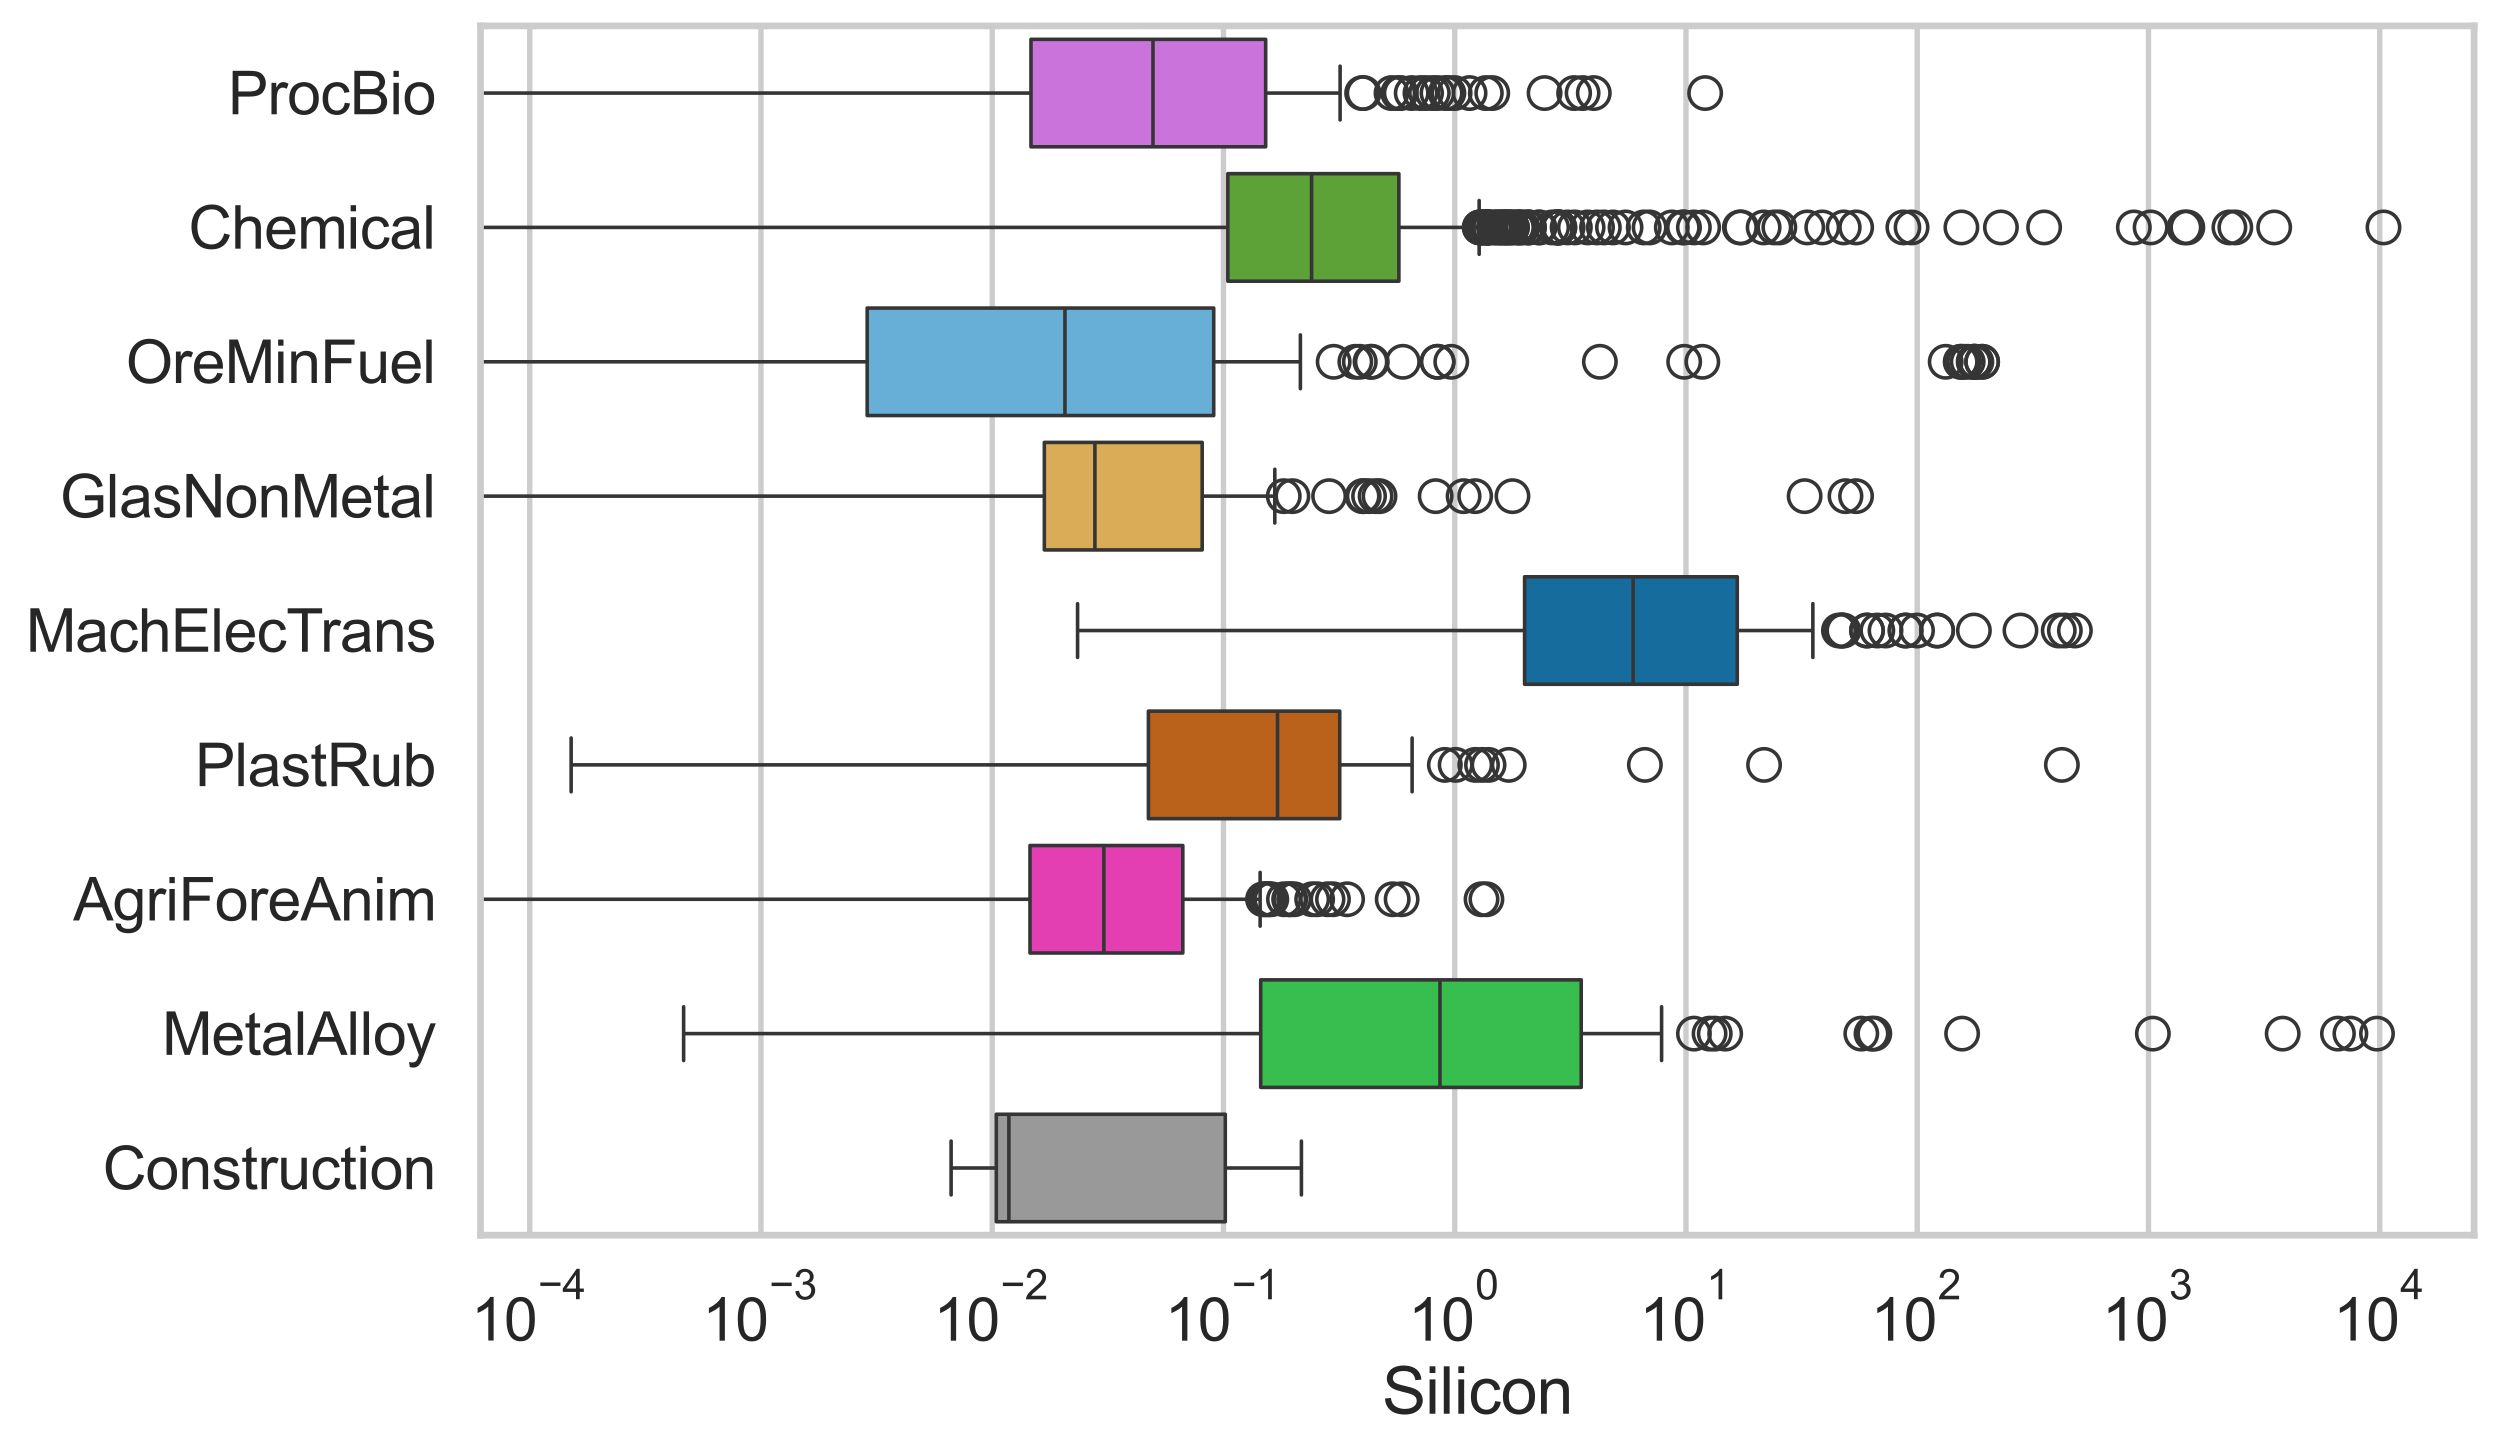 <?xml version="1.0" encoding="utf-8" standalone="no"?>
<!DOCTYPE svg PUBLIC "-//W3C//DTD SVG 1.1//EN"
  "http://www.w3.org/Graphics/SVG/1.1/DTD/svg11.dtd">
<svg xmlns:xlink="http://www.w3.org/1999/xlink" width="695.577pt" height="404.121pt" viewBox="0 0 695.577 404.121" xmlns="http://www.w3.org/2000/svg" version="1.1">
 <defs>
  <style type="text/css">*{stroke-linejoin: round; stroke-linecap: butt}</style>
 </defs>
 <g id="figure_1">
  <g id="patch_1">
   <path d="M 0 404.121 
L 695.577 404.121 
L 695.577 0 
L 0 0 
z
" style="fill: #ffffff"/>
  </g>
  <g id="axes_1">
   <g id="patch_2">
    <path d="M 133.697 343.665 
L 688.377 343.665 
L 688.377 7.2 
L 133.697 7.2 
z
" style="fill: #ffffff"/>
   </g>
   <g id="matplotlib.axis_1">
    <g id="xtick_1">
     <g id="line2d_1">
      <path d="M 147.383 343.665 
L 147.383 7.2 
" clip-path="url(#p0100126232)" style="fill: none; stroke: #cccccc; stroke-width: 1.5; stroke-linecap: round"/>
     </g>
     <g id="text_1">
      <!-- $\mathdefault{10^{-4}}$ -->
      <g style="fill: #262626" transform="translate(131.048 373.015) scale(0.165 -0.165)">
       <defs>
        <path id="ArialMT-31" d="M 2384 0 
L 1822 0 
L 1822 3584 
Q 1619 3391 1289 3197 
Q 959 3003 697 2906 
L 697 3450 
Q 1169 3672 1522 3987 
Q 1875 4303 2022 4600 
L 2384 4600 
L 2384 0 
z
" transform="scale(0.016)"/>
        <path id="ArialMT-30" d="M 266 2259 
Q 266 3072 433 3567 
Q 600 4063 929 4331 
Q 1259 4600 1759 4600 
Q 2128 4600 2406 4451 
Q 2684 4303 2865 4023 
Q 3047 3744 3150 3342 
Q 3253 2941 3253 2259 
Q 3253 1453 3087 958 
Q 2922 463 2592 192 
Q 2263 -78 1759 -78 
Q 1097 -78 719 397 
Q 266 969 266 2259 
z
M 844 2259 
Q 844 1131 1108 757 
Q 1372 384 1759 384 
Q 2147 384 2411 759 
Q 2675 1134 2675 2259 
Q 2675 3391 2411 3762 
Q 2147 4134 1753 4134 
Q 1366 4134 1134 3806 
Q 844 3388 844 2259 
z
" transform="scale(0.016)"/>
        <path id="ArialMT-2212" d="M 3381 1997 
L 356 1997 
L 356 2522 
L 3381 2522 
L 3381 1997 
z
" transform="scale(0.016)"/>
        <path id="ArialMT-34" d="M 2069 0 
L 2069 1097 
L 81 1097 
L 81 1613 
L 2172 4581 
L 2631 4581 
L 2631 1613 
L 3250 1613 
L 3250 1097 
L 2631 1097 
L 2631 0 
L 2069 0 
z
M 2069 1613 
L 2069 3678 
L 634 1613 
L 2069 1613 
z
" transform="scale(0.016)"/>
       </defs>
       <use xlink:href="#ArialMT-31" transform="translate(0 0.202)"/>
       <use xlink:href="#ArialMT-30" transform="translate(55.615 0.202)"/>
       <use xlink:href="#ArialMT-2212" transform="translate(112.973 69.895) scale(0.7)"/>
       <use xlink:href="#ArialMT-34" transform="translate(153.852 69.895) scale(0.7)"/>
      </g>
     </g>
    </g>
    <g id="xtick_2">
     <g id="line2d_2">
      <path d="M 211.724 343.665 
L 211.724 7.2 
" clip-path="url(#p0100126232)" style="fill: none; stroke: #cccccc; stroke-width: 1.5; stroke-linecap: round"/>
     </g>
     <g id="text_2">
      <!-- $\mathdefault{10^{-3}}$ -->
      <g style="fill: #262626" transform="translate(195.389 373.18) scale(0.165 -0.165)">
       <defs>
        <path id="ArialMT-33" d="M 269 1209 
L 831 1284 
Q 928 806 1161 595 
Q 1394 384 1728 384 
Q 2125 384 2398 659 
Q 2672 934 2672 1341 
Q 2672 1728 2419 1979 
Q 2166 2231 1775 2231 
Q 1616 2231 1378 2169 
L 1441 2663 
Q 1497 2656 1531 2656 
Q 1891 2656 2178 2843 
Q 2466 3031 2466 3422 
Q 2466 3731 2256 3934 
Q 2047 4138 1716 4138 
Q 1388 4138 1169 3931 
Q 950 3725 888 3313 
L 325 3413 
Q 428 3978 793 4289 
Q 1159 4600 1703 4600 
Q 2078 4600 2393 4439 
Q 2709 4278 2876 4000 
Q 3044 3722 3044 3409 
Q 3044 3113 2884 2869 
Q 2725 2625 2413 2481 
Q 2819 2388 3044 2092 
Q 3269 1797 3269 1353 
Q 3269 753 2831 336 
Q 2394 -81 1725 -81 
Q 1122 -81 723 278 
Q 325 638 269 1209 
z
" transform="scale(0.016)"/>
       </defs>
       <use xlink:href="#ArialMT-31" transform="translate(0 0.994)"/>
       <use xlink:href="#ArialMT-30" transform="translate(55.615 0.994)"/>
       <use xlink:href="#ArialMT-2212" transform="translate(112.973 70.688) scale(0.7)"/>
       <use xlink:href="#ArialMT-33" transform="translate(153.852 70.688) scale(0.7)"/>
      </g>
     </g>
    </g>
    <g id="xtick_3">
     <g id="line2d_3">
      <path d="M 276.066 343.665 
L 276.066 7.2 
" clip-path="url(#p0100126232)" style="fill: none; stroke: #cccccc; stroke-width: 1.5; stroke-linecap: round"/>
     </g>
     <g id="text_3">
      <!-- $\mathdefault{10^{-2}}$ -->
      <g style="fill: #262626" transform="translate(259.731 373.18) scale(0.165 -0.165)">
       <defs>
        <path id="ArialMT-32" d="M 3222 541 
L 3222 0 
L 194 0 
Q 188 203 259 391 
Q 375 700 629 1000 
Q 884 1300 1366 1694 
Q 2113 2306 2375 2664 
Q 2638 3022 2638 3341 
Q 2638 3675 2398 3904 
Q 2159 4134 1775 4134 
Q 1369 4134 1125 3890 
Q 881 3647 878 3216 
L 300 3275 
Q 359 3922 746 4261 
Q 1134 4600 1788 4600 
Q 2447 4600 2831 4234 
Q 3216 3869 3216 3328 
Q 3216 3053 3103 2787 
Q 2991 2522 2730 2228 
Q 2469 1934 1863 1422 
Q 1356 997 1212 845 
Q 1069 694 975 541 
L 3222 541 
z
" transform="scale(0.016)"/>
       </defs>
       <use xlink:href="#ArialMT-31" transform="translate(0 0.994)"/>
       <use xlink:href="#ArialMT-30" transform="translate(55.615 0.994)"/>
       <use xlink:href="#ArialMT-2212" transform="translate(112.973 70.688) scale(0.7)"/>
       <use xlink:href="#ArialMT-32" transform="translate(153.852 70.688) scale(0.7)"/>
      </g>
     </g>
    </g>
    <g id="xtick_4">
     <g id="line2d_4">
      <path d="M 340.408 343.665 
L 340.408 7.2 
" clip-path="url(#p0100126232)" style="fill: none; stroke: #cccccc; stroke-width: 1.5; stroke-linecap: round"/>
     </g>
     <g id="text_4">
      <!-- $\mathdefault{10^{-1}}$ -->
      <g style="fill: #262626" transform="translate(324.073 373.18) scale(0.165 -0.165)">
       <use xlink:href="#ArialMT-31" transform="translate(0 0.994)"/>
       <use xlink:href="#ArialMT-30" transform="translate(55.615 0.994)"/>
       <use xlink:href="#ArialMT-2212" transform="translate(112.973 70.688) scale(0.7)"/>
       <use xlink:href="#ArialMT-31" transform="translate(153.852 70.688) scale(0.7)"/>
      </g>
     </g>
    </g>
    <g id="xtick_5">
     <g id="line2d_5">
      <path d="M 404.75 343.665 
L 404.75 7.2 
" clip-path="url(#p0100126232)" style="fill: none; stroke: #cccccc; stroke-width: 1.5; stroke-linecap: round"/>
     </g>
     <g id="text_5">
      <!-- $\mathdefault{10^{0}}$ -->
      <g style="fill: #262626" transform="translate(391.797 373.18) scale(0.165 -0.165)">
       <use xlink:href="#ArialMT-31" transform="translate(0 0.994)"/>
       <use xlink:href="#ArialMT-30" transform="translate(55.615 0.994)"/>
       <use xlink:href="#ArialMT-30" transform="translate(112.973 70.688) scale(0.7)"/>
      </g>
     </g>
    </g>
    <g id="xtick_6">
     <g id="line2d_6">
      <path d="M 469.092 343.665 
L 469.092 7.2 
" clip-path="url(#p0100126232)" style="fill: none; stroke: #cccccc; stroke-width: 1.5; stroke-linecap: round"/>
     </g>
     <g id="text_6">
      <!-- $\mathdefault{10^{1}}$ -->
      <g style="fill: #262626" transform="translate(456.139 373.18) scale(0.165 -0.165)">
       <use xlink:href="#ArialMT-31" transform="translate(0 0.994)"/>
       <use xlink:href="#ArialMT-30" transform="translate(55.615 0.994)"/>
       <use xlink:href="#ArialMT-31" transform="translate(112.973 70.688) scale(0.7)"/>
      </g>
     </g>
    </g>
    <g id="xtick_7">
     <g id="line2d_7">
      <path d="M 533.433 343.665 
L 533.433 7.2 
" clip-path="url(#p0100126232)" style="fill: none; stroke: #cccccc; stroke-width: 1.5; stroke-linecap: round"/>
     </g>
     <g id="text_7">
      <!-- $\mathdefault{10^{2}}$ -->
      <g style="fill: #262626" transform="translate(520.481 373.18) scale(0.165 -0.165)">
       <use xlink:href="#ArialMT-31" transform="translate(0 0.994)"/>
       <use xlink:href="#ArialMT-30" transform="translate(55.615 0.994)"/>
       <use xlink:href="#ArialMT-32" transform="translate(112.973 70.688) scale(0.7)"/>
      </g>
     </g>
    </g>
    <g id="xtick_8">
     <g id="line2d_8">
      <path d="M 597.775 343.665 
L 597.775 7.2 
" clip-path="url(#p0100126232)" style="fill: none; stroke: #cccccc; stroke-width: 1.5; stroke-linecap: round"/>
     </g>
     <g id="text_8">
      <!-- $\mathdefault{10^{3}}$ -->
      <g style="fill: #262626" transform="translate(584.823 373.18) scale(0.165 -0.165)">
       <use xlink:href="#ArialMT-31" transform="translate(0 0.994)"/>
       <use xlink:href="#ArialMT-30" transform="translate(55.615 0.994)"/>
       <use xlink:href="#ArialMT-33" transform="translate(112.973 70.688) scale(0.7)"/>
      </g>
     </g>
    </g>
    <g id="xtick_9">
     <g id="line2d_9">
      <path d="M 662.117 343.665 
L 662.117 7.2 
" clip-path="url(#p0100126232)" style="fill: none; stroke: #cccccc; stroke-width: 1.5; stroke-linecap: round"/>
     </g>
     <g id="text_9">
      <!-- $\mathdefault{10^{4}}$ -->
      <g style="fill: #262626" transform="translate(649.165 373.015) scale(0.165 -0.165)">
       <use xlink:href="#ArialMT-31" transform="translate(0 0.202)"/>
       <use xlink:href="#ArialMT-30" transform="translate(55.615 0.202)"/>
       <use xlink:href="#ArialMT-34" transform="translate(112.973 69.895) scale(0.7)"/>
      </g>
     </g>
    </g>
    <g id="xtick_10"/>
    <g id="xtick_11"/>
    <g id="xtick_12"/>
    <g id="xtick_13"/>
    <g id="xtick_14"/>
    <g id="xtick_15"/>
    <g id="xtick_16"/>
    <g id="xtick_17"/>
    <g id="xtick_18"/>
    <g id="xtick_19"/>
    <g id="xtick_20"/>
    <g id="xtick_21"/>
    <g id="xtick_22"/>
    <g id="xtick_23"/>
    <g id="xtick_24"/>
    <g id="xtick_25"/>
    <g id="xtick_26"/>
    <g id="xtick_27"/>
    <g id="xtick_28"/>
    <g id="xtick_29"/>
    <g id="xtick_30"/>
    <g id="xtick_31"/>
    <g id="xtick_32"/>
    <g id="xtick_33"/>
    <g id="xtick_34"/>
    <g id="xtick_35"/>
    <g id="xtick_36"/>
    <g id="xtick_37"/>
    <g id="xtick_38"/>
    <g id="xtick_39"/>
    <g id="xtick_40"/>
    <g id="xtick_41"/>
    <g id="xtick_42"/>
    <g id="xtick_43"/>
    <g id="xtick_44"/>
    <g id="xtick_45"/>
    <g id="xtick_46"/>
    <g id="xtick_47"/>
    <g id="xtick_48"/>
    <g id="xtick_49"/>
    <g id="xtick_50"/>
    <g id="xtick_51"/>
    <g id="xtick_52"/>
    <g id="xtick_53"/>
    <g id="xtick_54"/>
    <g id="xtick_55"/>
    <g id="xtick_56"/>
    <g id="xtick_57"/>
    <g id="xtick_58"/>
    <g id="xtick_59"/>
    <g id="xtick_60"/>
    <g id="xtick_61"/>
    <g id="xtick_62"/>
    <g id="xtick_63"/>
    <g id="xtick_64"/>
    <g id="xtick_65"/>
    <g id="xtick_66"/>
    <g id="xtick_67"/>
    <g id="xtick_68"/>
    <g id="xtick_69"/>
    <g id="xtick_70"/>
    <g id="xtick_71"/>
    <g id="xtick_72"/>
    <g id="xtick_73"/>
    <g id="xtick_74"/>
    <g id="xtick_75"/>
    <g id="xtick_76"/>
    <g id="xtick_77"/>
    <g id="text_10">
     <!-- Silicon -->
     <g style="fill: #262626" transform="translate(384.525 393.344) scale(0.18 -0.18)">
      <defs>
       <path id="ArialMT-53" d="M 288 1472 
L 859 1522 
Q 900 1178 1048 958 
Q 1197 738 1509 602 
Q 1822 466 2213 466 
Q 2559 466 2825 569 
Q 3091 672 3220 851 
Q 3350 1031 3350 1244 
Q 3350 1459 3225 1620 
Q 3100 1781 2813 1891 
Q 2628 1963 1997 2114 
Q 1366 2266 1113 2400 
Q 784 2572 623 2826 
Q 463 3081 463 3397 
Q 463 3744 659 4045 
Q 856 4347 1234 4503 
Q 1613 4659 2075 4659 
Q 2584 4659 2973 4495 
Q 3363 4331 3572 4012 
Q 3781 3694 3797 3291 
L 3216 3247 
Q 3169 3681 2898 3903 
Q 2628 4125 2100 4125 
Q 1550 4125 1298 3923 
Q 1047 3722 1047 3438 
Q 1047 3191 1225 3031 
Q 1400 2872 2139 2705 
Q 2878 2538 3153 2413 
Q 3553 2228 3743 1945 
Q 3934 1663 3934 1294 
Q 3934 928 3725 604 
Q 3516 281 3123 101 
Q 2731 -78 2241 -78 
Q 1619 -78 1198 103 
Q 778 284 539 648 
Q 300 1013 288 1472 
z
" transform="scale(0.016)"/>
       <path id="ArialMT-69" d="M 425 3934 
L 425 4581 
L 988 4581 
L 988 3934 
L 425 3934 
z
M 425 0 
L 425 3319 
L 988 3319 
L 988 0 
L 425 0 
z
" transform="scale(0.016)"/>
       <path id="ArialMT-6c" d="M 409 0 
L 409 4581 
L 972 4581 
L 972 0 
L 409 0 
z
" transform="scale(0.016)"/>
       <path id="ArialMT-63" d="M 2588 1216 
L 3141 1144 
Q 3050 572 2676 248 
Q 2303 -75 1759 -75 
Q 1078 -75 664 370 
Q 250 816 250 1647 
Q 250 2184 428 2587 
Q 606 2991 970 3192 
Q 1334 3394 1763 3394 
Q 2303 3394 2647 3120 
Q 2991 2847 3088 2344 
L 2541 2259 
Q 2463 2594 2264 2762 
Q 2066 2931 1784 2931 
Q 1359 2931 1093 2626 
Q 828 2322 828 1663 
Q 828 994 1084 691 
Q 1341 388 1753 388 
Q 2084 388 2306 591 
Q 2528 794 2588 1216 
z
" transform="scale(0.016)"/>
       <path id="ArialMT-6f" d="M 213 1659 
Q 213 2581 725 3025 
Q 1153 3394 1769 3394 
Q 2453 3394 2887 2945 
Q 3322 2497 3322 1706 
Q 3322 1066 3130 698 
Q 2938 331 2570 128 
Q 2203 -75 1769 -75 
Q 1072 -75 642 372 
Q 213 819 213 1659 
z
M 791 1659 
Q 791 1022 1069 705 
Q 1347 388 1769 388 
Q 2188 388 2466 706 
Q 2744 1025 2744 1678 
Q 2744 2294 2464 2611 
Q 2184 2928 1769 2928 
Q 1347 2928 1069 2612 
Q 791 2297 791 1659 
z
" transform="scale(0.016)"/>
       <path id="ArialMT-6e" d="M 422 0 
L 422 3319 
L 928 3319 
L 928 2847 
Q 1294 3394 1984 3394 
Q 2284 3394 2536 3286 
Q 2788 3178 2913 3003 
Q 3038 2828 3088 2588 
Q 3119 2431 3119 2041 
L 3119 0 
L 2556 0 
L 2556 2019 
Q 2556 2363 2490 2533 
Q 2425 2703 2258 2804 
Q 2091 2906 1866 2906 
Q 1506 2906 1245 2678 
Q 984 2450 984 1813 
L 984 0 
L 422 0 
z
" transform="scale(0.016)"/>
      </defs>
      <use xlink:href="#ArialMT-53"/>
      <use xlink:href="#ArialMT-69" transform="translate(66.699 0)"/>
      <use xlink:href="#ArialMT-6c" transform="translate(88.916 0)"/>
      <use xlink:href="#ArialMT-69" transform="translate(111.133 0)"/>
      <use xlink:href="#ArialMT-63" transform="translate(133.35 0)"/>
      <use xlink:href="#ArialMT-6f" transform="translate(183.35 0)"/>
      <use xlink:href="#ArialMT-6e" transform="translate(238.965 0)"/>
     </g>
    </g>
   </g>
   <g id="matplotlib.axis_2">
    <g id="ytick_1">
     <g id="text_11">
      <!-- ProcBio -->
      <g style="fill: #262626" transform="translate(63.424 31.798) scale(0.165 -0.165)">
       <defs>
        <path id="ArialMT-50" d="M 494 0 
L 494 4581 
L 2222 4581 
Q 2678 4581 2919 4538 
Q 3256 4481 3484 4323 
Q 3713 4166 3852 3881 
Q 3991 3597 3991 3256 
Q 3991 2672 3619 2267 
Q 3247 1863 2275 1863 
L 1100 1863 
L 1100 0 
L 494 0 
z
M 1100 2403 
L 2284 2403 
Q 2872 2403 3119 2622 
Q 3366 2841 3366 3238 
Q 3366 3525 3220 3729 
Q 3075 3934 2838 4000 
Q 2684 4041 2272 4041 
L 1100 4041 
L 1100 2403 
z
" transform="scale(0.016)"/>
        <path id="ArialMT-72" d="M 416 0 
L 416 3319 
L 922 3319 
L 922 2816 
Q 1116 3169 1280 3281 
Q 1444 3394 1641 3394 
Q 1925 3394 2219 3213 
L 2025 2691 
Q 1819 2813 1613 2813 
Q 1428 2813 1281 2702 
Q 1134 2591 1072 2394 
Q 978 2094 978 1738 
L 978 0 
L 416 0 
z
" transform="scale(0.016)"/>
        <path id="ArialMT-42" d="M 469 0 
L 469 4581 
L 2188 4581 
Q 2713 4581 3030 4442 
Q 3347 4303 3526 4014 
Q 3706 3725 3706 3409 
Q 3706 3116 3547 2856 
Q 3388 2597 3066 2438 
Q 3481 2316 3704 2022 
Q 3928 1728 3928 1328 
Q 3928 1006 3792 729 
Q 3656 453 3456 303 
Q 3256 153 2954 76 
Q 2653 0 2216 0 
L 469 0 
z
M 1075 2656 
L 2066 2656 
Q 2469 2656 2644 2709 
Q 2875 2778 2992 2937 
Q 3109 3097 3109 3338 
Q 3109 3566 3000 3739 
Q 2891 3913 2687 3977 
Q 2484 4041 1991 4041 
L 1075 4041 
L 1075 2656 
z
M 1075 541 
L 2216 541 
Q 2509 541 2628 563 
Q 2838 600 2978 687 
Q 3119 775 3209 942 
Q 3300 1109 3300 1328 
Q 3300 1584 3169 1773 
Q 3038 1963 2805 2039 
Q 2572 2116 2134 2116 
L 1075 2116 
L 1075 541 
z
" transform="scale(0.016)"/>
       </defs>
       <use xlink:href="#ArialMT-50"/>
       <use xlink:href="#ArialMT-72" transform="translate(66.699 0)"/>
       <use xlink:href="#ArialMT-6f" transform="translate(100 0)"/>
       <use xlink:href="#ArialMT-63" transform="translate(155.615 0)"/>
       <use xlink:href="#ArialMT-42" transform="translate(205.615 0)"/>
       <use xlink:href="#ArialMT-69" transform="translate(272.314 0)"/>
       <use xlink:href="#ArialMT-6f" transform="translate(294.531 0)"/>
      </g>
     </g>
    </g>
    <g id="ytick_2">
     <g id="text_12">
      <!-- Chemical -->
      <g style="fill: #262626" transform="translate(52.428 69.183) scale(0.165 -0.165)">
       <defs>
        <path id="ArialMT-43" d="M 3763 1606 
L 4369 1453 
Q 4178 706 3683 314 
Q 3188 -78 2472 -78 
Q 1731 -78 1267 223 
Q 803 525 561 1097 
Q 319 1669 319 2325 
Q 319 3041 592 3573 
Q 866 4106 1370 4382 
Q 1875 4659 2481 4659 
Q 3169 4659 3637 4309 
Q 4106 3959 4291 3325 
L 3694 3184 
Q 3534 3684 3231 3912 
Q 2928 4141 2469 4141 
Q 1941 4141 1586 3887 
Q 1231 3634 1087 3207 
Q 944 2781 944 2328 
Q 944 1744 1114 1308 
Q 1284 872 1643 656 
Q 2003 441 2422 441 
Q 2931 441 3284 734 
Q 3638 1028 3763 1606 
z
" transform="scale(0.016)"/>
        <path id="ArialMT-68" d="M 422 0 
L 422 4581 
L 984 4581 
L 984 2938 
Q 1378 3394 1978 3394 
Q 2347 3394 2619 3248 
Q 2891 3103 3008 2847 
Q 3125 2591 3125 2103 
L 3125 0 
L 2563 0 
L 2563 2103 
Q 2563 2525 2380 2717 
Q 2197 2909 1863 2909 
Q 1613 2909 1392 2779 
Q 1172 2650 1078 2428 
Q 984 2206 984 1816 
L 984 0 
L 422 0 
z
" transform="scale(0.016)"/>
        <path id="ArialMT-65" d="M 2694 1069 
L 3275 997 
Q 3138 488 2766 206 
Q 2394 -75 1816 -75 
Q 1088 -75 661 373 
Q 234 822 234 1631 
Q 234 2469 665 2931 
Q 1097 3394 1784 3394 
Q 2450 3394 2872 2941 
Q 3294 2488 3294 1666 
Q 3294 1616 3291 1516 
L 816 1516 
Q 847 969 1125 678 
Q 1403 388 1819 388 
Q 2128 388 2347 550 
Q 2566 713 2694 1069 
z
M 847 1978 
L 2700 1978 
Q 2663 2397 2488 2606 
Q 2219 2931 1791 2931 
Q 1403 2931 1139 2672 
Q 875 2413 847 1978 
z
" transform="scale(0.016)"/>
        <path id="ArialMT-6d" d="M 422 0 
L 422 3319 
L 925 3319 
L 925 2853 
Q 1081 3097 1340 3245 
Q 1600 3394 1931 3394 
Q 2300 3394 2536 3241 
Q 2772 3088 2869 2813 
Q 3263 3394 3894 3394 
Q 4388 3394 4653 3120 
Q 4919 2847 4919 2278 
L 4919 0 
L 4359 0 
L 4359 2091 
Q 4359 2428 4304 2576 
Q 4250 2725 4106 2815 
Q 3963 2906 3769 2906 
Q 3419 2906 3187 2673 
Q 2956 2441 2956 1928 
L 2956 0 
L 2394 0 
L 2394 2156 
Q 2394 2531 2256 2718 
Q 2119 2906 1806 2906 
Q 1569 2906 1367 2781 
Q 1166 2656 1075 2415 
Q 984 2175 984 1722 
L 984 0 
L 422 0 
z
" transform="scale(0.016)"/>
        <path id="ArialMT-61" d="M 2588 409 
Q 2275 144 1986 34 
Q 1697 -75 1366 -75 
Q 819 -75 525 192 
Q 231 459 231 875 
Q 231 1119 342 1320 
Q 453 1522 633 1644 
Q 813 1766 1038 1828 
Q 1203 1872 1538 1913 
Q 2219 1994 2541 2106 
Q 2544 2222 2544 2253 
Q 2544 2597 2384 2738 
Q 2169 2928 1744 2928 
Q 1347 2928 1158 2789 
Q 969 2650 878 2297 
L 328 2372 
Q 403 2725 575 2942 
Q 747 3159 1072 3276 
Q 1397 3394 1825 3394 
Q 2250 3394 2515 3294 
Q 2781 3194 2906 3042 
Q 3031 2891 3081 2659 
Q 3109 2516 3109 2141 
L 3109 1391 
Q 3109 606 3145 398 
Q 3181 191 3288 0 
L 2700 0 
Q 2613 175 2588 409 
z
M 2541 1666 
Q 2234 1541 1622 1453 
Q 1275 1403 1131 1340 
Q 988 1278 909 1158 
Q 831 1038 831 891 
Q 831 666 1001 516 
Q 1172 366 1500 366 
Q 1825 366 2078 508 
Q 2331 650 2450 897 
Q 2541 1088 2541 1459 
L 2541 1666 
z
" transform="scale(0.016)"/>
       </defs>
       <use xlink:href="#ArialMT-43"/>
       <use xlink:href="#ArialMT-68" transform="translate(72.217 0)"/>
       <use xlink:href="#ArialMT-65" transform="translate(127.832 0)"/>
       <use xlink:href="#ArialMT-6d" transform="translate(183.447 0)"/>
       <use xlink:href="#ArialMT-69" transform="translate(266.748 0)"/>
       <use xlink:href="#ArialMT-63" transform="translate(288.965 0)"/>
       <use xlink:href="#ArialMT-61" transform="translate(338.965 0)"/>
       <use xlink:href="#ArialMT-6c" transform="translate(394.58 0)"/>
      </g>
     </g>
    </g>
    <g id="ytick_3">
     <g id="text_13">
      <!-- OreMinFuel -->
      <g style="fill: #262626" transform="translate(35.013 106.568) scale(0.165 -0.165)">
       <defs>
        <path id="ArialMT-4f" d="M 309 2231 
Q 309 3372 921 4017 
Q 1534 4663 2503 4663 
Q 3138 4663 3647 4359 
Q 4156 4056 4423 3514 
Q 4691 2972 4691 2284 
Q 4691 1588 4409 1038 
Q 4128 488 3612 205 
Q 3097 -78 2500 -78 
Q 1853 -78 1343 234 
Q 834 547 571 1087 
Q 309 1628 309 2231 
z
M 934 2222 
Q 934 1394 1379 917 
Q 1825 441 2497 441 
Q 3181 441 3623 922 
Q 4066 1403 4066 2288 
Q 4066 2847 3877 3264 
Q 3688 3681 3323 3911 
Q 2959 4141 2506 4141 
Q 1863 4141 1398 3698 
Q 934 3256 934 2222 
z
" transform="scale(0.016)"/>
        <path id="ArialMT-4d" d="M 475 0 
L 475 4581 
L 1388 4581 
L 2472 1338 
Q 2622 884 2691 659 
Q 2769 909 2934 1394 
L 4031 4581 
L 4847 4581 
L 4847 0 
L 4263 0 
L 4263 3834 
L 2931 0 
L 2384 0 
L 1059 3900 
L 1059 0 
L 475 0 
z
" transform="scale(0.016)"/>
        <path id="ArialMT-46" d="M 525 0 
L 525 4581 
L 3616 4581 
L 3616 4041 
L 1131 4041 
L 1131 2622 
L 3281 2622 
L 3281 2081 
L 1131 2081 
L 1131 0 
L 525 0 
z
" transform="scale(0.016)"/>
        <path id="ArialMT-75" d="M 2597 0 
L 2597 488 
Q 2209 -75 1544 -75 
Q 1250 -75 995 37 
Q 741 150 617 320 
Q 494 491 444 738 
Q 409 903 409 1263 
L 409 3319 
L 972 3319 
L 972 1478 
Q 972 1038 1006 884 
Q 1059 663 1231 536 
Q 1403 409 1656 409 
Q 1909 409 2131 539 
Q 2353 669 2445 892 
Q 2538 1116 2538 1541 
L 2538 3319 
L 3100 3319 
L 3100 0 
L 2597 0 
z
" transform="scale(0.016)"/>
       </defs>
       <use xlink:href="#ArialMT-4f"/>
       <use xlink:href="#ArialMT-72" transform="translate(77.783 0)"/>
       <use xlink:href="#ArialMT-65" transform="translate(111.084 0)"/>
       <use xlink:href="#ArialMT-4d" transform="translate(166.699 0)"/>
       <use xlink:href="#ArialMT-69" transform="translate(250 0)"/>
       <use xlink:href="#ArialMT-6e" transform="translate(272.217 0)"/>
       <use xlink:href="#ArialMT-46" transform="translate(327.832 0)"/>
       <use xlink:href="#ArialMT-75" transform="translate(388.916 0)"/>
       <use xlink:href="#ArialMT-65" transform="translate(444.531 0)"/>
       <use xlink:href="#ArialMT-6c" transform="translate(500.146 0)"/>
      </g>
     </g>
    </g>
    <g id="ytick_4">
     <g id="text_14">
      <!-- GlasNonMetal -->
      <g style="fill: #262626" transform="translate(16.659 143.953) scale(0.165 -0.165)">
       <defs>
        <path id="ArialMT-47" d="M 2638 1797 
L 2638 2334 
L 4578 2338 
L 4578 638 
Q 4131 281 3656 101 
Q 3181 -78 2681 -78 
Q 2006 -78 1454 211 
Q 903 500 622 1047 
Q 341 1594 341 2269 
Q 341 2938 620 3517 
Q 900 4097 1425 4378 
Q 1950 4659 2634 4659 
Q 3131 4659 3532 4498 
Q 3934 4338 4162 4050 
Q 4391 3763 4509 3300 
L 3963 3150 
Q 3859 3500 3706 3700 
Q 3553 3900 3268 4020 
Q 2984 4141 2638 4141 
Q 2222 4141 1919 4014 
Q 1616 3888 1430 3681 
Q 1244 3475 1141 3228 
Q 966 2803 966 2306 
Q 966 1694 1177 1281 
Q 1388 869 1791 669 
Q 2194 469 2647 469 
Q 3041 469 3416 620 
Q 3791 772 3984 944 
L 3984 1797 
L 2638 1797 
z
" transform="scale(0.016)"/>
        <path id="ArialMT-73" d="M 197 991 
L 753 1078 
Q 800 744 1014 566 
Q 1228 388 1613 388 
Q 2000 388 2187 545 
Q 2375 703 2375 916 
Q 2375 1106 2209 1216 
Q 2094 1291 1634 1406 
Q 1016 1563 777 1677 
Q 538 1791 414 1992 
Q 291 2194 291 2438 
Q 291 2659 392 2848 
Q 494 3038 669 3163 
Q 800 3259 1026 3326 
Q 1253 3394 1513 3394 
Q 1903 3394 2198 3281 
Q 2494 3169 2634 2976 
Q 2775 2784 2828 2463 
L 2278 2388 
Q 2241 2644 2061 2787 
Q 1881 2931 1553 2931 
Q 1166 2931 1000 2803 
Q 834 2675 834 2503 
Q 834 2394 903 2306 
Q 972 2216 1119 2156 
Q 1203 2125 1616 2013 
Q 2213 1853 2448 1751 
Q 2684 1650 2818 1456 
Q 2953 1263 2953 975 
Q 2953 694 2789 445 
Q 2625 197 2315 61 
Q 2006 -75 1616 -75 
Q 969 -75 630 194 
Q 291 463 197 991 
z
" transform="scale(0.016)"/>
        <path id="ArialMT-4e" d="M 488 0 
L 488 4581 
L 1109 4581 
L 3516 984 
L 3516 4581 
L 4097 4581 
L 4097 0 
L 3475 0 
L 1069 3600 
L 1069 0 
L 488 0 
z
" transform="scale(0.016)"/>
        <path id="ArialMT-74" d="M 1650 503 
L 1731 6 
Q 1494 -44 1306 -44 
Q 1000 -44 831 53 
Q 663 150 594 308 
Q 525 466 525 972 
L 525 2881 
L 113 2881 
L 113 3319 
L 525 3319 
L 525 4141 
L 1084 4478 
L 1084 3319 
L 1650 3319 
L 1650 2881 
L 1084 2881 
L 1084 941 
Q 1084 700 1114 631 
Q 1144 563 1211 522 
Q 1278 481 1403 481 
Q 1497 481 1650 503 
z
" transform="scale(0.016)"/>
       </defs>
       <use xlink:href="#ArialMT-47"/>
       <use xlink:href="#ArialMT-6c" transform="translate(77.783 0)"/>
       <use xlink:href="#ArialMT-61" transform="translate(100 0)"/>
       <use xlink:href="#ArialMT-73" transform="translate(155.615 0)"/>
       <use xlink:href="#ArialMT-4e" transform="translate(205.615 0)"/>
       <use xlink:href="#ArialMT-6f" transform="translate(277.832 0)"/>
       <use xlink:href="#ArialMT-6e" transform="translate(333.447 0)"/>
       <use xlink:href="#ArialMT-4d" transform="translate(389.062 0)"/>
       <use xlink:href="#ArialMT-65" transform="translate(472.363 0)"/>
       <use xlink:href="#ArialMT-74" transform="translate(527.979 0)"/>
       <use xlink:href="#ArialMT-61" transform="translate(555.762 0)"/>
       <use xlink:href="#ArialMT-6c" transform="translate(611.377 0)"/>
      </g>
     </g>
    </g>
    <g id="ytick_5">
     <g id="text_15">
      <!-- MachElecTrans -->
      <g style="fill: #262626" transform="translate(7.2 181.337) scale(0.165 -0.165)">
       <defs>
        <path id="ArialMT-45" d="M 506 0 
L 506 4581 
L 3819 4581 
L 3819 4041 
L 1113 4041 
L 1113 2638 
L 3647 2638 
L 3647 2100 
L 1113 2100 
L 1113 541 
L 3925 541 
L 3925 0 
L 506 0 
z
" transform="scale(0.016)"/>
        <path id="ArialMT-54" d="M 1659 0 
L 1659 4041 
L 150 4041 
L 150 4581 
L 3781 4581 
L 3781 4041 
L 2266 4041 
L 2266 0 
L 1659 0 
z
" transform="scale(0.016)"/>
       </defs>
       <use xlink:href="#ArialMT-4d"/>
       <use xlink:href="#ArialMT-61" transform="translate(83.301 0)"/>
       <use xlink:href="#ArialMT-63" transform="translate(138.916 0)"/>
       <use xlink:href="#ArialMT-68" transform="translate(188.916 0)"/>
       <use xlink:href="#ArialMT-45" transform="translate(244.531 0)"/>
       <use xlink:href="#ArialMT-6c" transform="translate(311.23 0)"/>
       <use xlink:href="#ArialMT-65" transform="translate(333.447 0)"/>
       <use xlink:href="#ArialMT-63" transform="translate(389.062 0)"/>
       <use xlink:href="#ArialMT-54" transform="translate(439.062 0)"/>
       <use xlink:href="#ArialMT-72" transform="translate(496.396 0)"/>
       <use xlink:href="#ArialMT-61" transform="translate(529.697 0)"/>
       <use xlink:href="#ArialMT-6e" transform="translate(585.312 0)"/>
       <use xlink:href="#ArialMT-73" transform="translate(640.928 0)"/>
      </g>
     </g>
    </g>
    <g id="ytick_6">
     <g id="text_16">
      <!-- PlastRub -->
      <g style="fill: #262626" transform="translate(54.248 218.722) scale(0.165 -0.165)">
       <defs>
        <path id="ArialMT-52" d="M 503 0 
L 503 4581 
L 2534 4581 
Q 3147 4581 3465 4457 
Q 3784 4334 3975 4021 
Q 4166 3709 4166 3331 
Q 4166 2844 3850 2509 
Q 3534 2175 2875 2084 
Q 3116 1969 3241 1856 
Q 3506 1613 3744 1247 
L 4541 0 
L 3778 0 
L 3172 953 
Q 2906 1366 2734 1584 
Q 2563 1803 2427 1890 
Q 2291 1978 2150 2013 
Q 2047 2034 1813 2034 
L 1109 2034 
L 1109 0 
L 503 0 
z
M 1109 2559 
L 2413 2559 
Q 2828 2559 3062 2645 
Q 3297 2731 3419 2920 
Q 3541 3109 3541 3331 
Q 3541 3656 3305 3865 
Q 3069 4075 2559 4075 
L 1109 4075 
L 1109 2559 
z
" transform="scale(0.016)"/>
        <path id="ArialMT-62" d="M 941 0 
L 419 0 
L 419 4581 
L 981 4581 
L 981 2947 
Q 1338 3394 1891 3394 
Q 2197 3394 2470 3270 
Q 2744 3147 2920 2923 
Q 3097 2700 3197 2384 
Q 3297 2069 3297 1709 
Q 3297 856 2875 390 
Q 2453 -75 1863 -75 
Q 1275 -75 941 416 
L 941 0 
z
M 934 1684 
Q 934 1088 1097 822 
Q 1363 388 1816 388 
Q 2184 388 2453 708 
Q 2722 1028 2722 1663 
Q 2722 2313 2464 2622 
Q 2206 2931 1841 2931 
Q 1472 2931 1203 2611 
Q 934 2291 934 1684 
z
" transform="scale(0.016)"/>
       </defs>
       <use xlink:href="#ArialMT-50"/>
       <use xlink:href="#ArialMT-6c" transform="translate(66.699 0)"/>
       <use xlink:href="#ArialMT-61" transform="translate(88.916 0)"/>
       <use xlink:href="#ArialMT-73" transform="translate(144.531 0)"/>
       <use xlink:href="#ArialMT-74" transform="translate(194.531 0)"/>
       <use xlink:href="#ArialMT-52" transform="translate(222.314 0)"/>
       <use xlink:href="#ArialMT-75" transform="translate(294.531 0)"/>
       <use xlink:href="#ArialMT-62" transform="translate(350.146 0)"/>
      </g>
     </g>
    </g>
    <g id="ytick_7">
     <g id="text_17">
      <!-- AgriForeAnim -->
      <g style="fill: #262626" transform="translate(20.341 256.107) scale(0.165 -0.165)">
       <defs>
        <path id="ArialMT-41" d="M -9 0 
L 1750 4581 
L 2403 4581 
L 4278 0 
L 3588 0 
L 3053 1388 
L 1138 1388 
L 634 0 
L -9 0 
z
M 1313 1881 
L 2866 1881 
L 2388 3150 
Q 2169 3728 2063 4100 
Q 1975 3659 1816 3225 
L 1313 1881 
z
" transform="scale(0.016)"/>
        <path id="ArialMT-67" d="M 319 -275 
L 866 -356 
Q 900 -609 1056 -725 
Q 1266 -881 1628 -881 
Q 2019 -881 2231 -725 
Q 2444 -569 2519 -288 
Q 2563 -116 2559 434 
Q 2191 0 1641 0 
Q 956 0 581 494 
Q 206 988 206 1678 
Q 206 2153 378 2554 
Q 550 2956 876 3175 
Q 1203 3394 1644 3394 
Q 2231 3394 2613 2919 
L 2613 3319 
L 3131 3319 
L 3131 450 
Q 3131 -325 2973 -648 
Q 2816 -972 2473 -1159 
Q 2131 -1347 1631 -1347 
Q 1038 -1347 672 -1080 
Q 306 -813 319 -275 
z
M 784 1719 
Q 784 1066 1043 766 
Q 1303 466 1694 466 
Q 2081 466 2343 764 
Q 2606 1063 2606 1700 
Q 2606 2309 2336 2618 
Q 2066 2928 1684 2928 
Q 1309 2928 1046 2623 
Q 784 2319 784 1719 
z
" transform="scale(0.016)"/>
       </defs>
       <use xlink:href="#ArialMT-41"/>
       <use xlink:href="#ArialMT-67" transform="translate(66.699 0)"/>
       <use xlink:href="#ArialMT-72" transform="translate(122.314 0)"/>
       <use xlink:href="#ArialMT-69" transform="translate(155.615 0)"/>
       <use xlink:href="#ArialMT-46" transform="translate(177.832 0)"/>
       <use xlink:href="#ArialMT-6f" transform="translate(238.916 0)"/>
       <use xlink:href="#ArialMT-72" transform="translate(294.531 0)"/>
       <use xlink:href="#ArialMT-65" transform="translate(327.832 0)"/>
       <use xlink:href="#ArialMT-41" transform="translate(383.447 0)"/>
       <use xlink:href="#ArialMT-6e" transform="translate(450.146 0)"/>
       <use xlink:href="#ArialMT-69" transform="translate(505.762 0)"/>
       <use xlink:href="#ArialMT-6d" transform="translate(527.979 0)"/>
      </g>
     </g>
    </g>
    <g id="ytick_8">
     <g id="text_18">
      <!-- MetalAlloy -->
      <g style="fill: #262626" transform="translate(45.088 293.492) scale(0.165 -0.165)">
       <defs>
        <path id="ArialMT-79" d="M 397 -1278 
L 334 -750 
Q 519 -800 656 -800 
Q 844 -800 956 -737 
Q 1069 -675 1141 -563 
Q 1194 -478 1313 -144 
Q 1328 -97 1363 -6 
L 103 3319 
L 709 3319 
L 1400 1397 
Q 1534 1031 1641 628 
Q 1738 1016 1872 1384 
L 2581 3319 
L 3144 3319 
L 1881 -56 
Q 1678 -603 1566 -809 
Q 1416 -1088 1222 -1217 
Q 1028 -1347 759 -1347 
Q 597 -1347 397 -1278 
z
" transform="scale(0.016)"/>
       </defs>
       <use xlink:href="#ArialMT-4d"/>
       <use xlink:href="#ArialMT-65" transform="translate(83.301 0)"/>
       <use xlink:href="#ArialMT-74" transform="translate(138.916 0)"/>
       <use xlink:href="#ArialMT-61" transform="translate(166.699 0)"/>
       <use xlink:href="#ArialMT-6c" transform="translate(222.314 0)"/>
       <use xlink:href="#ArialMT-41" transform="translate(244.531 0)"/>
       <use xlink:href="#ArialMT-6c" transform="translate(311.23 0)"/>
       <use xlink:href="#ArialMT-6c" transform="translate(333.447 0)"/>
       <use xlink:href="#ArialMT-6f" transform="translate(355.664 0)"/>
       <use xlink:href="#ArialMT-79" transform="translate(411.279 0)"/>
      </g>
     </g>
    </g>
    <g id="ytick_9">
     <g id="text_19">
      <!-- Construction -->
      <g style="fill: #262626" transform="translate(28.575 330.877) scale(0.165 -0.165)">
       <use xlink:href="#ArialMT-43"/>
       <use xlink:href="#ArialMT-6f" transform="translate(72.217 0)"/>
       <use xlink:href="#ArialMT-6e" transform="translate(127.832 0)"/>
       <use xlink:href="#ArialMT-73" transform="translate(183.447 0)"/>
       <use xlink:href="#ArialMT-74" transform="translate(233.447 0)"/>
       <use xlink:href="#ArialMT-72" transform="translate(261.23 0)"/>
       <use xlink:href="#ArialMT-75" transform="translate(294.531 0)"/>
       <use xlink:href="#ArialMT-63" transform="translate(350.146 0)"/>
       <use xlink:href="#ArialMT-74" transform="translate(400.146 0)"/>
       <use xlink:href="#ArialMT-69" transform="translate(427.93 0)"/>
       <use xlink:href="#ArialMT-6f" transform="translate(450.146 0)"/>
       <use xlink:href="#ArialMT-6e" transform="translate(505.762 0)"/>
      </g>
     </g>
    </g>
   </g>
   <g id="patch_3">
    <path d="M 286.85 10.938 
L 286.85 40.846 
L 352.143 40.846 
L 352.143 10.938 
L 286.85 10.938 
z
" clip-path="url(#p0100126232)" style="fill: #ca74db; stroke: #353535; stroke-linejoin: miter"/>
   </g>
   <g id="line2d_10">
    <path d="M 286.85 25.892 
L -1 25.892 
" clip-path="url(#p0100126232)" style="fill: none; stroke: #353535"/>
   </g>
   <g id="line2d_11">
    <path d="M 352.143 25.892 
L 372.858 25.892 
" clip-path="url(#p0100126232)" style="fill: none; stroke: #353535"/>
   </g>
   <g id="line2d_12">
    <path clip-path="url(#p0100126232)" style="fill: none; stroke: #353535; stroke-linecap: round"/>
   </g>
   <g id="line2d_13">
    <path d="M 372.858 18.415 
L 372.858 33.369 
" clip-path="url(#p0100126232)" style="fill: none; stroke: #353535; stroke-linecap: round"/>
   </g>
   <g id="line2d_14">
    <defs>
     <path id="m18a4d3ff1a" d="M 0 4.5 
C 1.193 4.5 2.338 4.026 3.182 3.182 
C 4.026 2.338 4.5 1.193 4.5 0 
C 4.5 -1.193 4.026 -2.338 3.182 -3.182 
C 2.338 -4.026 1.193 -4.5 0 -4.5 
C -1.193 -4.5 -2.338 -4.026 -3.182 -3.182 
C -4.026 -2.338 -4.5 -1.193 -4.5 0 
C -4.5 1.193 -4.026 2.338 -3.182 3.182 
C -2.338 4.026 -1.193 4.5 0 4.5 
z
" style="stroke: #353535"/>
    </defs>
    <g clip-path="url(#p0100126232)">
     <use xlink:href="#m18a4d3ff1a" x="437.97" y="25.892" style="fill-opacity: 0; stroke: #353535"/>
     <use xlink:href="#m18a4d3ff1a" x="387.164" y="25.892" style="fill-opacity: 0; stroke: #353535"/>
     <use xlink:href="#m18a4d3ff1a" x="402.191" y="25.892" style="fill-opacity: 0; stroke: #353535"/>
     <use xlink:href="#m18a4d3ff1a" x="395.216" y="25.892" style="fill-opacity: 0; stroke: #353535"/>
     <use xlink:href="#m18a4d3ff1a" x="404.724" y="25.892" style="fill-opacity: 0; stroke: #353535"/>
     <use xlink:href="#m18a4d3ff1a" x="443.44" y="25.892" style="fill-opacity: 0; stroke: #353535"/>
     <use xlink:href="#m18a4d3ff1a" x="474.427" y="25.892" style="fill-opacity: 0; stroke: #353535"/>
     <use xlink:href="#m18a4d3ff1a" x="396.763" y="25.892" style="fill-opacity: 0; stroke: #353535"/>
     <use xlink:href="#m18a4d3ff1a" x="440.322" y="25.892" style="fill-opacity: 0; stroke: #353535"/>
     <use xlink:href="#m18a4d3ff1a" x="398.653" y="25.892" style="fill-opacity: 0; stroke: #353535"/>
     <use xlink:href="#m18a4d3ff1a" x="399.946" y="25.892" style="fill-opacity: 0; stroke: #353535"/>
     <use xlink:href="#m18a4d3ff1a" x="429.747" y="25.892" style="fill-opacity: 0; stroke: #353535"/>
     <use xlink:href="#m18a4d3ff1a" x="389.026" y="25.892" style="fill-opacity: 0; stroke: #353535"/>
     <use xlink:href="#m18a4d3ff1a" x="389.727" y="25.892" style="fill-opacity: 0; stroke: #353535"/>
     <use xlink:href="#m18a4d3ff1a" x="402.983" y="25.892" style="fill-opacity: 0; stroke: #353535"/>
     <use xlink:href="#m18a4d3ff1a" x="408.879" y="25.892" style="fill-opacity: 0; stroke: #353535"/>
     <use xlink:href="#m18a4d3ff1a" x="415.192" y="25.892" style="fill-opacity: 0; stroke: #353535"/>
     <use xlink:href="#m18a4d3ff1a" x="379.396" y="25.892" style="fill-opacity: 0; stroke: #353535"/>
     <use xlink:href="#m18a4d3ff1a" x="378.985" y="25.892" style="fill-opacity: 0; stroke: #353535"/>
     <use xlink:href="#m18a4d3ff1a" x="413.401" y="25.892" style="fill-opacity: 0; stroke: #353535"/>
     <use xlink:href="#m18a4d3ff1a" x="392.775" y="25.892" style="fill-opacity: 0; stroke: #353535"/>
    </g>
   </g>
   <g id="patch_4">
    <path d="M 341.622 48.323 
L 341.622 78.231 
L 389.209 78.231 
L 389.209 48.323 
L 341.622 48.323 
z
" clip-path="url(#p0100126232)" style="fill: #5ca236; stroke: #353535; stroke-linejoin: miter"/>
   </g>
   <g id="line2d_15">
    <path d="M 341.622 63.277 
L -1 63.277 
" clip-path="url(#p0100126232)" style="fill: none; stroke: #353535"/>
   </g>
   <g id="line2d_16">
    <path d="M 389.209 63.277 
L 411.547 63.277 
" clip-path="url(#p0100126232)" style="fill: none; stroke: #353535"/>
   </g>
   <g id="line2d_17">
    <path clip-path="url(#p0100126232)" style="fill: none; stroke: #353535; stroke-linecap: round"/>
   </g>
   <g id="line2d_18">
    <path d="M 411.547 55.8 
L 411.547 70.754 
" clip-path="url(#p0100126232)" style="fill: none; stroke: #353535; stroke-linecap: round"/>
   </g>
   <g id="line2d_19">
    <g clip-path="url(#p0100126232)">
     <use xlink:href="#m18a4d3ff1a" x="417.248" y="63.277" style="fill-opacity: 0; stroke: #353535"/>
     <use xlink:href="#m18a4d3ff1a" x="428.038" y="63.277" style="fill-opacity: 0; stroke: #353535"/>
     <use xlink:href="#m18a4d3ff1a" x="620.29" y="63.277" style="fill-opacity: 0; stroke: #353535"/>
     <use xlink:href="#m18a4d3ff1a" x="433.831" y="63.277" style="fill-opacity: 0; stroke: #353535"/>
     <use xlink:href="#m18a4d3ff1a" x="416.778" y="63.277" style="fill-opacity: 0; stroke: #353535"/>
     <use xlink:href="#m18a4d3ff1a" x="568.737" y="63.277" style="fill-opacity: 0; stroke: #353535"/>
     <use xlink:href="#m18a4d3ff1a" x="444.341" y="63.277" style="fill-opacity: 0; stroke: #353535"/>
     <use xlink:href="#m18a4d3ff1a" x="484.456" y="63.277" style="fill-opacity: 0; stroke: #353535"/>
     <use xlink:href="#m18a4d3ff1a" x="412.201" y="63.277" style="fill-opacity: 0; stroke: #353535"/>
     <use xlink:href="#m18a4d3ff1a" x="414.086" y="63.277" style="fill-opacity: 0; stroke: #353535"/>
     <use xlink:href="#m18a4d3ff1a" x="607.769" y="63.277" style="fill-opacity: 0; stroke: #353535"/>
     <use xlink:href="#m18a4d3ff1a" x="495.071" y="63.277" style="fill-opacity: 0; stroke: #353535"/>
     <use xlink:href="#m18a4d3ff1a" x="608.586" y="63.277" style="fill-opacity: 0; stroke: #353535"/>
     <use xlink:href="#m18a4d3ff1a" x="468.178" y="63.277" style="fill-opacity: 0; stroke: #353535"/>
     <use xlink:href="#m18a4d3ff1a" x="420.661" y="63.277" style="fill-opacity: 0; stroke: #353535"/>
     <use xlink:href="#m18a4d3ff1a" x="465.149" y="63.277" style="fill-opacity: 0; stroke: #353535"/>
     <use xlink:href="#m18a4d3ff1a" x="417.602" y="63.277" style="fill-opacity: 0; stroke: #353535"/>
     <use xlink:href="#m18a4d3ff1a" x="415.66" y="63.277" style="fill-opacity: 0; stroke: #353535"/>
     <use xlink:href="#m18a4d3ff1a" x="423.328" y="63.277" style="fill-opacity: 0; stroke: #353535"/>
     <use xlink:href="#m18a4d3ff1a" x="452.275" y="63.277" style="fill-opacity: 0; stroke: #353535"/>
     <use xlink:href="#m18a4d3ff1a" x="419.122" y="63.277" style="fill-opacity: 0; stroke: #353535"/>
     <use xlink:href="#m18a4d3ff1a" x="484.09" y="63.277" style="fill-opacity: 0; stroke: #353535"/>
     <use xlink:href="#m18a4d3ff1a" x="593.701" y="63.277" style="fill-opacity: 0; stroke: #353535"/>
     <use xlink:href="#m18a4d3ff1a" x="512.974" y="63.277" style="fill-opacity: 0; stroke: #353535"/>
     <use xlink:href="#m18a4d3ff1a" x="473.868" y="63.277" style="fill-opacity: 0; stroke: #353535"/>
     <use xlink:href="#m18a4d3ff1a" x="457.338" y="63.277" style="fill-opacity: 0; stroke: #353535"/>
     <use xlink:href="#m18a4d3ff1a" x="425.425" y="63.277" style="fill-opacity: 0; stroke: #353535"/>
     <use xlink:href="#m18a4d3ff1a" x="441.719" y="63.277" style="fill-opacity: 0; stroke: #353535"/>
     <use xlink:href="#m18a4d3ff1a" x="632.75" y="63.277" style="fill-opacity: 0; stroke: #353535"/>
     <use xlink:href="#m18a4d3ff1a" x="418.039" y="63.277" style="fill-opacity: 0; stroke: #353535"/>
     <use xlink:href="#m18a4d3ff1a" x="433.069" y="63.277" style="fill-opacity: 0; stroke: #353535"/>
     <use xlink:href="#m18a4d3ff1a" x="428.363" y="63.277" style="fill-opacity: 0; stroke: #353535"/>
     <use xlink:href="#m18a4d3ff1a" x="413.566" y="63.277" style="fill-opacity: 0; stroke: #353535"/>
     <use xlink:href="#m18a4d3ff1a" x="420.019" y="63.277" style="fill-opacity: 0; stroke: #353535"/>
     <use xlink:href="#m18a4d3ff1a" x="414.58" y="63.277" style="fill-opacity: 0; stroke: #353535"/>
     <use xlink:href="#m18a4d3ff1a" x="422.098" y="63.277" style="fill-opacity: 0; stroke: #353535"/>
     <use xlink:href="#m18a4d3ff1a" x="419.119" y="63.277" style="fill-opacity: 0; stroke: #353535"/>
     <use xlink:href="#m18a4d3ff1a" x="436.16" y="63.277" style="fill-opacity: 0; stroke: #353535"/>
     <use xlink:href="#m18a4d3ff1a" x="516.44" y="63.277" style="fill-opacity: 0; stroke: #353535"/>
     <use xlink:href="#m18a4d3ff1a" x="490.695" y="63.277" style="fill-opacity: 0; stroke: #353535"/>
     <use xlink:href="#m18a4d3ff1a" x="556.72" y="63.277" style="fill-opacity: 0; stroke: #353535"/>
     <use xlink:href="#m18a4d3ff1a" x="423.445" y="63.277" style="fill-opacity: 0; stroke: #353535"/>
     <use xlink:href="#m18a4d3ff1a" x="416.125" y="63.277" style="fill-opacity: 0; stroke: #353535"/>
     <use xlink:href="#m18a4d3ff1a" x="414.003" y="63.277" style="fill-opacity: 0; stroke: #353535"/>
     <use xlink:href="#m18a4d3ff1a" x="458.964" y="63.277" style="fill-opacity: 0; stroke: #353535"/>
     <use xlink:href="#m18a4d3ff1a" x="529.574" y="63.277" style="fill-opacity: 0; stroke: #353535"/>
     <use xlink:href="#m18a4d3ff1a" x="422.572" y="63.277" style="fill-opacity: 0; stroke: #353535"/>
     <use xlink:href="#m18a4d3ff1a" x="438.177" y="63.277" style="fill-opacity: 0; stroke: #353535"/>
     <use xlink:href="#m18a4d3ff1a" x="418.419" y="63.277" style="fill-opacity: 0; stroke: #353535"/>
     <use xlink:href="#m18a4d3ff1a" x="411.862" y="63.277" style="fill-opacity: 0; stroke: #353535"/>
     <use xlink:href="#m18a4d3ff1a" x="413.958" y="63.277" style="fill-opacity: 0; stroke: #353535"/>
     <use xlink:href="#m18a4d3ff1a" x="663.164" y="63.277" style="fill-opacity: 0; stroke: #353535"/>
     <use xlink:href="#m18a4d3ff1a" x="433.425" y="63.277" style="fill-opacity: 0; stroke: #353535"/>
     <use xlink:href="#m18a4d3ff1a" x="422.199" y="63.277" style="fill-opacity: 0; stroke: #353535"/>
     <use xlink:href="#m18a4d3ff1a" x="425.354" y="63.277" style="fill-opacity: 0; stroke: #353535"/>
     <use xlink:href="#m18a4d3ff1a" x="412.643" y="63.277" style="fill-opacity: 0; stroke: #353535"/>
     <use xlink:href="#m18a4d3ff1a" x="433.89" y="63.277" style="fill-opacity: 0; stroke: #353535"/>
     <use xlink:href="#m18a4d3ff1a" x="420.67" y="63.277" style="fill-opacity: 0; stroke: #353535"/>
     <use xlink:href="#m18a4d3ff1a" x="468.543" y="63.277" style="fill-opacity: 0; stroke: #353535"/>
     <use xlink:href="#m18a4d3ff1a" x="471.288" y="63.277" style="fill-opacity: 0; stroke: #353535"/>
     <use xlink:href="#m18a4d3ff1a" x="433.425" y="63.277" style="fill-opacity: 0; stroke: #353535"/>
     <use xlink:href="#m18a4d3ff1a" x="448.775" y="63.277" style="fill-opacity: 0; stroke: #353535"/>
     <use xlink:href="#m18a4d3ff1a" x="419.38" y="63.277" style="fill-opacity: 0; stroke: #353535"/>
     <use xlink:href="#m18a4d3ff1a" x="411.803" y="63.277" style="fill-opacity: 0; stroke: #353535"/>
     <use xlink:href="#m18a4d3ff1a" x="433.33" y="63.277" style="fill-opacity: 0; stroke: #353535"/>
     <use xlink:href="#m18a4d3ff1a" x="413.456" y="63.277" style="fill-opacity: 0; stroke: #353535"/>
     <use xlink:href="#m18a4d3ff1a" x="446.236" y="63.277" style="fill-opacity: 0; stroke: #353535"/>
     <use xlink:href="#m18a4d3ff1a" x="413.934" y="63.277" style="fill-opacity: 0; stroke: #353535"/>
     <use xlink:href="#m18a4d3ff1a" x="531.858" y="63.277" style="fill-opacity: 0; stroke: #353535"/>
     <use xlink:href="#m18a4d3ff1a" x="413.095" y="63.277" style="fill-opacity: 0; stroke: #353535"/>
     <use xlink:href="#m18a4d3ff1a" x="545.719" y="63.277" style="fill-opacity: 0; stroke: #353535"/>
     <use xlink:href="#m18a4d3ff1a" x="411.683" y="63.277" style="fill-opacity: 0; stroke: #353535"/>
     <use xlink:href="#m18a4d3ff1a" x="424.859" y="63.277" style="fill-opacity: 0; stroke: #353535"/>
     <use xlink:href="#m18a4d3ff1a" x="431.839" y="63.277" style="fill-opacity: 0; stroke: #353535"/>
     <use xlink:href="#m18a4d3ff1a" x="502.83" y="63.277" style="fill-opacity: 0; stroke: #353535"/>
     <use xlink:href="#m18a4d3ff1a" x="507.009" y="63.277" style="fill-opacity: 0; stroke: #353535"/>
     <use xlink:href="#m18a4d3ff1a" x="493.688" y="63.277" style="fill-opacity: 0; stroke: #353535"/>
     <use xlink:href="#m18a4d3ff1a" x="598.365" y="63.277" style="fill-opacity: 0; stroke: #353535"/>
     <use xlink:href="#m18a4d3ff1a" x="621.944" y="63.277" style="fill-opacity: 0; stroke: #353535"/>
    </g>
   </g>
   <g id="patch_5">
    <path d="M 241.276 85.708 
L 241.276 115.616 
L 337.695 115.616 
L 337.695 85.708 
L 241.276 85.708 
z
" clip-path="url(#p0100126232)" style="fill: #68afd7; stroke: #353535; stroke-linejoin: miter"/>
   </g>
   <g id="line2d_20">
    <path d="M 241.276 100.662 
L -1 100.662 
" clip-path="url(#p0100126232)" style="fill: none; stroke: #353535"/>
   </g>
   <g id="line2d_21">
    <path d="M 337.695 100.662 
L 361.805 100.662 
" clip-path="url(#p0100126232)" style="fill: none; stroke: #353535"/>
   </g>
   <g id="line2d_22">
    <path clip-path="url(#p0100126232)" style="fill: none; stroke: #353535; stroke-linecap: round"/>
   </g>
   <g id="line2d_23">
    <path d="M 361.805 93.185 
L 361.805 108.139 
" clip-path="url(#p0100126232)" style="fill: none; stroke: #353535; stroke-linecap: round"/>
   </g>
   <g id="line2d_24">
    <g clip-path="url(#p0100126232)">
     <use xlink:href="#m18a4d3ff1a" x="549.31" y="100.662" style="fill-opacity: 0; stroke: #353535"/>
     <use xlink:href="#m18a4d3ff1a" x="551.49" y="100.662" style="fill-opacity: 0; stroke: #353535"/>
     <use xlink:href="#m18a4d3ff1a" x="381.324" y="100.662" style="fill-opacity: 0; stroke: #353535"/>
     <use xlink:href="#m18a4d3ff1a" x="403.782" y="100.662" style="fill-opacity: 0; stroke: #353535"/>
     <use xlink:href="#m18a4d3ff1a" x="546.501" y="100.662" style="fill-opacity: 0; stroke: #353535"/>
     <use xlink:href="#m18a4d3ff1a" x="371.068" y="100.662" style="fill-opacity: 0; stroke: #353535"/>
     <use xlink:href="#m18a4d3ff1a" x="545.52" y="100.662" style="fill-opacity: 0; stroke: #353535"/>
     <use xlink:href="#m18a4d3ff1a" x="547.469" y="100.662" style="fill-opacity: 0; stroke: #353535"/>
     <use xlink:href="#m18a4d3ff1a" x="551.49" y="100.662" style="fill-opacity: 0; stroke: #353535"/>
     <use xlink:href="#m18a4d3ff1a" x="378.336" y="100.662" style="fill-opacity: 0; stroke: #353535"/>
     <use xlink:href="#m18a4d3ff1a" x="390.316" y="100.662" style="fill-opacity: 0; stroke: #353535"/>
     <use xlink:href="#m18a4d3ff1a" x="445.136" y="100.662" style="fill-opacity: 0; stroke: #353535"/>
     <use xlink:href="#m18a4d3ff1a" x="377.093" y="100.662" style="fill-opacity: 0; stroke: #353535"/>
     <use xlink:href="#m18a4d3ff1a" x="399.97" y="100.662" style="fill-opacity: 0; stroke: #353535"/>
     <use xlink:href="#m18a4d3ff1a" x="541.352" y="100.662" style="fill-opacity: 0; stroke: #353535"/>
     <use xlink:href="#m18a4d3ff1a" x="549.311" y="100.662" style="fill-opacity: 0; stroke: #353535"/>
     <use xlink:href="#m18a4d3ff1a" x="468.591" y="100.662" style="fill-opacity: 0; stroke: #353535"/>
     <use xlink:href="#m18a4d3ff1a" x="473.638" y="100.662" style="fill-opacity: 0; stroke: #353535"/>
     <use xlink:href="#m18a4d3ff1a" x="549.237" y="100.662" style="fill-opacity: 0; stroke: #353535"/>
     <use xlink:href="#m18a4d3ff1a" x="549.886" y="100.662" style="fill-opacity: 0; stroke: #353535"/>
     <use xlink:href="#m18a4d3ff1a" x="549.131" y="100.662" style="fill-opacity: 0; stroke: #353535"/>
     <use xlink:href="#m18a4d3ff1a" x="545.666" y="100.662" style="fill-opacity: 0; stroke: #353535"/>
     <use xlink:href="#m18a4d3ff1a" x="400.005" y="100.662" style="fill-opacity: 0; stroke: #353535"/>
     <use xlink:href="#m18a4d3ff1a" x="381.676" y="100.662" style="fill-opacity: 0; stroke: #353535"/>
    </g>
   </g>
   <g id="patch_6">
    <path d="M 290.566 123.093 
L 290.566 153.001 
L 334.485 153.001 
L 334.485 123.093 
L 290.566 123.093 
z
" clip-path="url(#p0100126232)" style="fill: #daac58; stroke: #353535; stroke-linejoin: miter"/>
   </g>
   <g id="line2d_25">
    <path d="M 290.566 138.047 
L -1 138.047 
" clip-path="url(#p0100126232)" style="fill: none; stroke: #353535"/>
   </g>
   <g id="line2d_26">
    <path d="M 334.485 138.047 
L 354.691 138.047 
" clip-path="url(#p0100126232)" style="fill: none; stroke: #353535"/>
   </g>
   <g id="line2d_27">
    <path clip-path="url(#p0100126232)" style="fill: none; stroke: #353535; stroke-linecap: round"/>
   </g>
   <g id="line2d_28">
    <path d="M 354.691 130.57 
L 354.691 145.524 
" clip-path="url(#p0100126232)" style="fill: none; stroke: #353535; stroke-linecap: round"/>
   </g>
   <g id="line2d_29">
    <g clip-path="url(#p0100126232)">
     <use xlink:href="#m18a4d3ff1a" x="410.439" y="138.047" style="fill-opacity: 0; stroke: #353535"/>
     <use xlink:href="#m18a4d3ff1a" x="359.587" y="138.047" style="fill-opacity: 0; stroke: #353535"/>
     <use xlink:href="#m18a4d3ff1a" x="502.107" y="138.047" style="fill-opacity: 0; stroke: #353535"/>
     <use xlink:href="#m18a4d3ff1a" x="357.179" y="138.047" style="fill-opacity: 0; stroke: #353535"/>
     <use xlink:href="#m18a4d3ff1a" x="369.795" y="138.047" style="fill-opacity: 0; stroke: #353535"/>
     <use xlink:href="#m18a4d3ff1a" x="516.411" y="138.047" style="fill-opacity: 0; stroke: #353535"/>
     <use xlink:href="#m18a4d3ff1a" x="379.11" y="138.047" style="fill-opacity: 0; stroke: #353535"/>
     <use xlink:href="#m18a4d3ff1a" x="379.436" y="138.047" style="fill-opacity: 0; stroke: #353535"/>
     <use xlink:href="#m18a4d3ff1a" x="399.448" y="138.047" style="fill-opacity: 0; stroke: #353535"/>
     <use xlink:href="#m18a4d3ff1a" x="383.827" y="138.047" style="fill-opacity: 0; stroke: #353535"/>
     <use xlink:href="#m18a4d3ff1a" x="420.816" y="138.047" style="fill-opacity: 0; stroke: #353535"/>
     <use xlink:href="#m18a4d3ff1a" x="380.917" y="138.047" style="fill-opacity: 0; stroke: #353535"/>
     <use xlink:href="#m18a4d3ff1a" x="382.739" y="138.047" style="fill-opacity: 0; stroke: #353535"/>
     <use xlink:href="#m18a4d3ff1a" x="513.471" y="138.047" style="fill-opacity: 0; stroke: #353535"/>
     <use xlink:href="#m18a4d3ff1a" x="407.22" y="138.047" style="fill-opacity: 0; stroke: #353535"/>
    </g>
   </g>
   <g id="patch_7">
    <path d="M 424.188 160.478 
L 424.188 190.386 
L 483.363 190.386 
L 483.363 160.478 
L 424.188 160.478 
z
" clip-path="url(#p0100126232)" style="fill: #166c9c; stroke: #353535; stroke-linejoin: miter"/>
   </g>
   <g id="line2d_30">
    <path d="M 424.188 175.432 
L 299.815 175.432 
" clip-path="url(#p0100126232)" style="fill: none; stroke: #353535"/>
   </g>
   <g id="line2d_31">
    <path d="M 483.363 175.432 
L 504.394 175.432 
" clip-path="url(#p0100126232)" style="fill: none; stroke: #353535"/>
   </g>
   <g id="line2d_32">
    <path d="M 299.815 167.955 
L 299.815 182.909 
" clip-path="url(#p0100126232)" style="fill: none; stroke: #353535; stroke-linecap: round"/>
   </g>
   <g id="line2d_33">
    <path d="M 504.394 167.955 
L 504.394 182.909 
" clip-path="url(#p0100126232)" style="fill: none; stroke: #353535; stroke-linecap: round"/>
   </g>
   <g id="line2d_34">
    <g clip-path="url(#p0100126232)">
     <use xlink:href="#m18a4d3ff1a" x="574.505" y="175.432" style="fill-opacity: 0; stroke: #353535"/>
     <use xlink:href="#m18a4d3ff1a" x="530.136" y="175.432" style="fill-opacity: 0; stroke: #353535"/>
     <use xlink:href="#m18a4d3ff1a" x="538.958" y="175.432" style="fill-opacity: 0; stroke: #353535"/>
     <use xlink:href="#m18a4d3ff1a" x="562.152" y="175.432" style="fill-opacity: 0; stroke: #353535"/>
     <use xlink:href="#m18a4d3ff1a" x="577.301" y="175.432" style="fill-opacity: 0; stroke: #353535"/>
     <use xlink:href="#m18a4d3ff1a" x="519.447" y="175.432" style="fill-opacity: 0; stroke: #353535"/>
     <use xlink:href="#m18a4d3ff1a" x="522.332" y="175.432" style="fill-opacity: 0; stroke: #353535"/>
     <use xlink:href="#m18a4d3ff1a" x="512.422" y="175.432" style="fill-opacity: 0; stroke: #353535"/>
     <use xlink:href="#m18a4d3ff1a" x="524.609" y="175.432" style="fill-opacity: 0; stroke: #353535"/>
     <use xlink:href="#m18a4d3ff1a" x="538.988" y="175.432" style="fill-opacity: 0; stroke: #353535"/>
     <use xlink:href="#m18a4d3ff1a" x="519.481" y="175.432" style="fill-opacity: 0; stroke: #353535"/>
     <use xlink:href="#m18a4d3ff1a" x="530.236" y="175.432" style="fill-opacity: 0; stroke: #353535"/>
     <use xlink:href="#m18a4d3ff1a" x="512.422" y="175.432" style="fill-opacity: 0; stroke: #353535"/>
     <use xlink:href="#m18a4d3ff1a" x="572.804" y="175.432" style="fill-opacity: 0; stroke: #353535"/>
     <use xlink:href="#m18a4d3ff1a" x="511.65" y="175.432" style="fill-opacity: 0; stroke: #353535"/>
     <use xlink:href="#m18a4d3ff1a" x="533.374" y="175.432" style="fill-opacity: 0; stroke: #353535"/>
     <use xlink:href="#m18a4d3ff1a" x="512.891" y="175.432" style="fill-opacity: 0; stroke: #353535"/>
     <use xlink:href="#m18a4d3ff1a" x="549.2" y="175.432" style="fill-opacity: 0; stroke: #353535"/>
    </g>
   </g>
   <g id="patch_8">
    <path d="M 319.524 197.863 
L 319.524 227.771 
L 372.754 227.771 
L 372.754 197.863 
L 319.524 197.863 
z
" clip-path="url(#p0100126232)" style="fill: #ba611b; stroke: #353535; stroke-linejoin: miter"/>
   </g>
   <g id="line2d_35">
    <path d="M 319.524 212.817 
L 158.91 212.817 
" clip-path="url(#p0100126232)" style="fill: none; stroke: #353535"/>
   </g>
   <g id="line2d_36">
    <path d="M 372.754 212.817 
L 392.892 212.817 
" clip-path="url(#p0100126232)" style="fill: none; stroke: #353535"/>
   </g>
   <g id="line2d_37">
    <path d="M 158.91 205.34 
L 158.91 220.294 
" clip-path="url(#p0100126232)" style="fill: none; stroke: #353535; stroke-linecap: round"/>
   </g>
   <g id="line2d_38">
    <path d="M 392.892 205.34 
L 392.892 220.294 
" clip-path="url(#p0100126232)" style="fill: none; stroke: #353535; stroke-linecap: round"/>
   </g>
   <g id="line2d_39">
    <g clip-path="url(#p0100126232)">
     <use xlink:href="#m18a4d3ff1a" x="419.777" y="212.817" style="fill-opacity: 0; stroke: #353535"/>
     <use xlink:href="#m18a4d3ff1a" x="490.817" y="212.817" style="fill-opacity: 0; stroke: #353535"/>
     <use xlink:href="#m18a4d3ff1a" x="412.337" y="212.817" style="fill-opacity: 0; stroke: #353535"/>
     <use xlink:href="#m18a4d3ff1a" x="573.677" y="212.817" style="fill-opacity: 0; stroke: #353535"/>
     <use xlink:href="#m18a4d3ff1a" x="405" y="212.817" style="fill-opacity: 0; stroke: #353535"/>
     <use xlink:href="#m18a4d3ff1a" x="414.16" y="212.817" style="fill-opacity: 0; stroke: #353535"/>
     <use xlink:href="#m18a4d3ff1a" x="402.002" y="212.817" style="fill-opacity: 0; stroke: #353535"/>
     <use xlink:href="#m18a4d3ff1a" x="410.457" y="212.817" style="fill-opacity: 0; stroke: #353535"/>
     <use xlink:href="#m18a4d3ff1a" x="457.658" y="212.817" style="fill-opacity: 0; stroke: #353535"/>
    </g>
   </g>
   <g id="patch_9">
    <path d="M 286.576 235.248 
L 286.576 265.156 
L 329.095 265.156 
L 329.095 235.248 
L 286.576 235.248 
z
" clip-path="url(#p0100126232)" style="fill: #e33eb2; stroke: #353535; stroke-linejoin: miter"/>
   </g>
   <g id="line2d_40">
    <path d="M 286.576 250.202 
L -1 250.202 
" clip-path="url(#p0100126232)" style="fill: none; stroke: #353535"/>
   </g>
   <g id="line2d_41">
    <path d="M 329.095 250.202 
L 350.608 250.202 
" clip-path="url(#p0100126232)" style="fill: none; stroke: #353535"/>
   </g>
   <g id="line2d_42">
    <path clip-path="url(#p0100126232)" style="fill: none; stroke: #353535; stroke-linecap: round"/>
   </g>
   <g id="line2d_43">
    <path d="M 350.608 242.725 
L 350.608 257.679 
" clip-path="url(#p0100126232)" style="fill: none; stroke: #353535; stroke-linecap: round"/>
   </g>
   <g id="line2d_44">
    <g clip-path="url(#p0100126232)">
     <use xlink:href="#m18a4d3ff1a" x="412.208" y="250.202" style="fill-opacity: 0; stroke: #353535"/>
     <use xlink:href="#m18a4d3ff1a" x="353.711" y="250.202" style="fill-opacity: 0; stroke: #353535"/>
     <use xlink:href="#m18a4d3ff1a" x="387.494" y="250.202" style="fill-opacity: 0; stroke: #353535"/>
     <use xlink:href="#m18a4d3ff1a" x="357.239" y="250.202" style="fill-opacity: 0; stroke: #353535"/>
     <use xlink:href="#m18a4d3ff1a" x="369.358" y="250.202" style="fill-opacity: 0; stroke: #353535"/>
     <use xlink:href="#m18a4d3ff1a" x="352.968" y="250.202" style="fill-opacity: 0; stroke: #353535"/>
     <use xlink:href="#m18a4d3ff1a" x="352.697" y="250.202" style="fill-opacity: 0; stroke: #353535"/>
     <use xlink:href="#m18a4d3ff1a" x="389.972" y="250.202" style="fill-opacity: 0; stroke: #353535"/>
     <use xlink:href="#m18a4d3ff1a" x="351.411" y="250.202" style="fill-opacity: 0; stroke: #353535"/>
     <use xlink:href="#m18a4d3ff1a" x="366.465" y="250.202" style="fill-opacity: 0; stroke: #353535"/>
     <use xlink:href="#m18a4d3ff1a" x="370.877" y="250.202" style="fill-opacity: 0; stroke: #353535"/>
     <use xlink:href="#m18a4d3ff1a" x="351.887" y="250.202" style="fill-opacity: 0; stroke: #353535"/>
     <use xlink:href="#m18a4d3ff1a" x="365.085" y="250.202" style="fill-opacity: 0; stroke: #353535"/>
     <use xlink:href="#m18a4d3ff1a" x="374.799" y="250.202" style="fill-opacity: 0; stroke: #353535"/>
     <use xlink:href="#m18a4d3ff1a" x="413.568" y="250.202" style="fill-opacity: 0; stroke: #353535"/>
     <use xlink:href="#m18a4d3ff1a" x="358.995" y="250.202" style="fill-opacity: 0; stroke: #353535"/>
     <use xlink:href="#m18a4d3ff1a" x="360.067" y="250.202" style="fill-opacity: 0; stroke: #353535"/>
     <use xlink:href="#m18a4d3ff1a" x="358.68" y="250.202" style="fill-opacity: 0; stroke: #353535"/>
    </g>
   </g>
   <g id="patch_10">
    <path d="M 350.765 272.633 
L 350.765 302.541 
L 439.939 302.541 
L 439.939 272.633 
L 350.765 272.633 
z
" clip-path="url(#p0100126232)" style="fill: #38be4e; stroke: #353535; stroke-linejoin: miter"/>
   </g>
   <g id="line2d_45">
    <path d="M 350.765 287.587 
L 190.207 287.587 
" clip-path="url(#p0100126232)" style="fill: none; stroke: #353535"/>
   </g>
   <g id="line2d_46">
    <path d="M 439.939 287.587 
L 462.306 287.587 
" clip-path="url(#p0100126232)" style="fill: none; stroke: #353535"/>
   </g>
   <g id="line2d_47">
    <path d="M 190.207 280.11 
L 190.207 295.064 
" clip-path="url(#p0100126232)" style="fill: none; stroke: #353535; stroke-linecap: round"/>
   </g>
   <g id="line2d_48">
    <path d="M 462.306 280.11 
L 462.306 295.064 
" clip-path="url(#p0100126232)" style="fill: none; stroke: #353535; stroke-linecap: round"/>
   </g>
   <g id="line2d_49">
    <g clip-path="url(#p0100126232)">
     <use xlink:href="#m18a4d3ff1a" x="650.488" y="287.587" style="fill-opacity: 0; stroke: #353535"/>
     <use xlink:href="#m18a4d3ff1a" x="545.922" y="287.587" style="fill-opacity: 0; stroke: #353535"/>
     <use xlink:href="#m18a4d3ff1a" x="477.097" y="287.587" style="fill-opacity: 0; stroke: #353535"/>
     <use xlink:href="#m18a4d3ff1a" x="653.954" y="287.587" style="fill-opacity: 0; stroke: #353535"/>
     <use xlink:href="#m18a4d3ff1a" x="598.993" y="287.587" style="fill-opacity: 0; stroke: #353535"/>
     <use xlink:href="#m18a4d3ff1a" x="517.868" y="287.587" style="fill-opacity: 0; stroke: #353535"/>
     <use xlink:href="#m18a4d3ff1a" x="661.352" y="287.587" style="fill-opacity: 0; stroke: #353535"/>
     <use xlink:href="#m18a4d3ff1a" x="520.712" y="287.587" style="fill-opacity: 0; stroke: #353535"/>
     <use xlink:href="#m18a4d3ff1a" x="635.116" y="287.587" style="fill-opacity: 0; stroke: #353535"/>
     <use xlink:href="#m18a4d3ff1a" x="521.494" y="287.587" style="fill-opacity: 0; stroke: #353535"/>
     <use xlink:href="#m18a4d3ff1a" x="475.655" y="287.587" style="fill-opacity: 0; stroke: #353535"/>
     <use xlink:href="#m18a4d3ff1a" x="479.998" y="287.587" style="fill-opacity: 0; stroke: #353535"/>
     <use xlink:href="#m18a4d3ff1a" x="471.304" y="287.587" style="fill-opacity: 0; stroke: #353535"/>
    </g>
   </g>
   <g id="patch_11">
    <path d="M 277.202 310.018 
L 277.202 339.926 
L 340.913 339.926 
L 340.913 310.018 
L 277.202 310.018 
z
" clip-path="url(#p0100126232)" style="fill: #999999; stroke: #353535; stroke-linejoin: miter"/>
   </g>
   <g id="line2d_50">
    <path d="M 277.202 324.972 
L 264.629 324.972 
" clip-path="url(#p0100126232)" style="fill: none; stroke: #353535"/>
   </g>
   <g id="line2d_51">
    <path d="M 340.913 324.972 
L 362.092 324.972 
" clip-path="url(#p0100126232)" style="fill: none; stroke: #353535"/>
   </g>
   <g id="line2d_52">
    <path d="M 264.629 317.495 
L 264.629 332.449 
" clip-path="url(#p0100126232)" style="fill: none; stroke: #353535; stroke-linecap: round"/>
   </g>
   <g id="line2d_53">
    <path d="M 362.092 317.495 
L 362.092 332.449 
" clip-path="url(#p0100126232)" style="fill: none; stroke: #353535; stroke-linecap: round"/>
   </g>
   <g id="line2d_54"/>
   <g id="line2d_55">
    <path d="M 320.795 10.938 
L 320.795 40.846 
" clip-path="url(#p0100126232)" style="fill: none; stroke: #353535"/>
   </g>
   <g id="line2d_56">
    <path d="M 364.919 48.323 
L 364.919 78.231 
" clip-path="url(#p0100126232)" style="fill: none; stroke: #353535"/>
   </g>
   <g id="line2d_57">
    <path d="M 296.304 85.708 
L 296.304 115.616 
" clip-path="url(#p0100126232)" style="fill: none; stroke: #353535"/>
   </g>
   <g id="line2d_58">
    <path d="M 304.636 123.093 
L 304.636 153.001 
" clip-path="url(#p0100126232)" style="fill: none; stroke: #353535"/>
   </g>
   <g id="line2d_59">
    <path d="M 454.381 160.478 
L 454.381 190.386 
" clip-path="url(#p0100126232)" style="fill: none; stroke: #353535"/>
   </g>
   <g id="line2d_60">
    <path d="M 355.45 197.863 
L 355.45 227.771 
" clip-path="url(#p0100126232)" style="fill: none; stroke: #353535"/>
   </g>
   <g id="line2d_61">
    <path d="M 307.13 235.248 
L 307.13 265.156 
" clip-path="url(#p0100126232)" style="fill: none; stroke: #353535"/>
   </g>
   <g id="line2d_62">
    <path d="M 400.644 272.633 
L 400.644 302.541 
" clip-path="url(#p0100126232)" style="fill: none; stroke: #353535"/>
   </g>
   <g id="line2d_63">
    <path d="M 280.703 310.018 
L 280.703 339.926 
" clip-path="url(#p0100126232)" style="fill: none; stroke: #353535"/>
   </g>
   <g id="patch_12">
    <path d="M 133.697 343.665 
L 133.697 7.2 
" style="fill: none; stroke: #cccccc; stroke-width: 1.875; stroke-linejoin: miter; stroke-linecap: square"/>
   </g>
   <g id="patch_13">
    <path d="M 688.377 343.665 
L 688.377 7.2 
" style="fill: none; stroke: #cccccc; stroke-width: 1.875; stroke-linejoin: miter; stroke-linecap: square"/>
   </g>
   <g id="patch_14">
    <path d="M 133.697 343.665 
L 688.377 343.665 
" style="fill: none; stroke: #cccccc; stroke-width: 1.875; stroke-linejoin: miter; stroke-linecap: square"/>
   </g>
   <g id="patch_15">
    <path d="M 133.697 7.2 
L 688.377 7.2 
" style="fill: none; stroke: #cccccc; stroke-width: 1.875; stroke-linejoin: miter; stroke-linecap: square"/>
   </g>
  </g>
 </g>
 <defs>
  <clipPath id="p0100126232">
   <rect x="133.697" y="7.2" width="554.68" height="336.465"/>
  </clipPath>
 </defs>
</svg>
